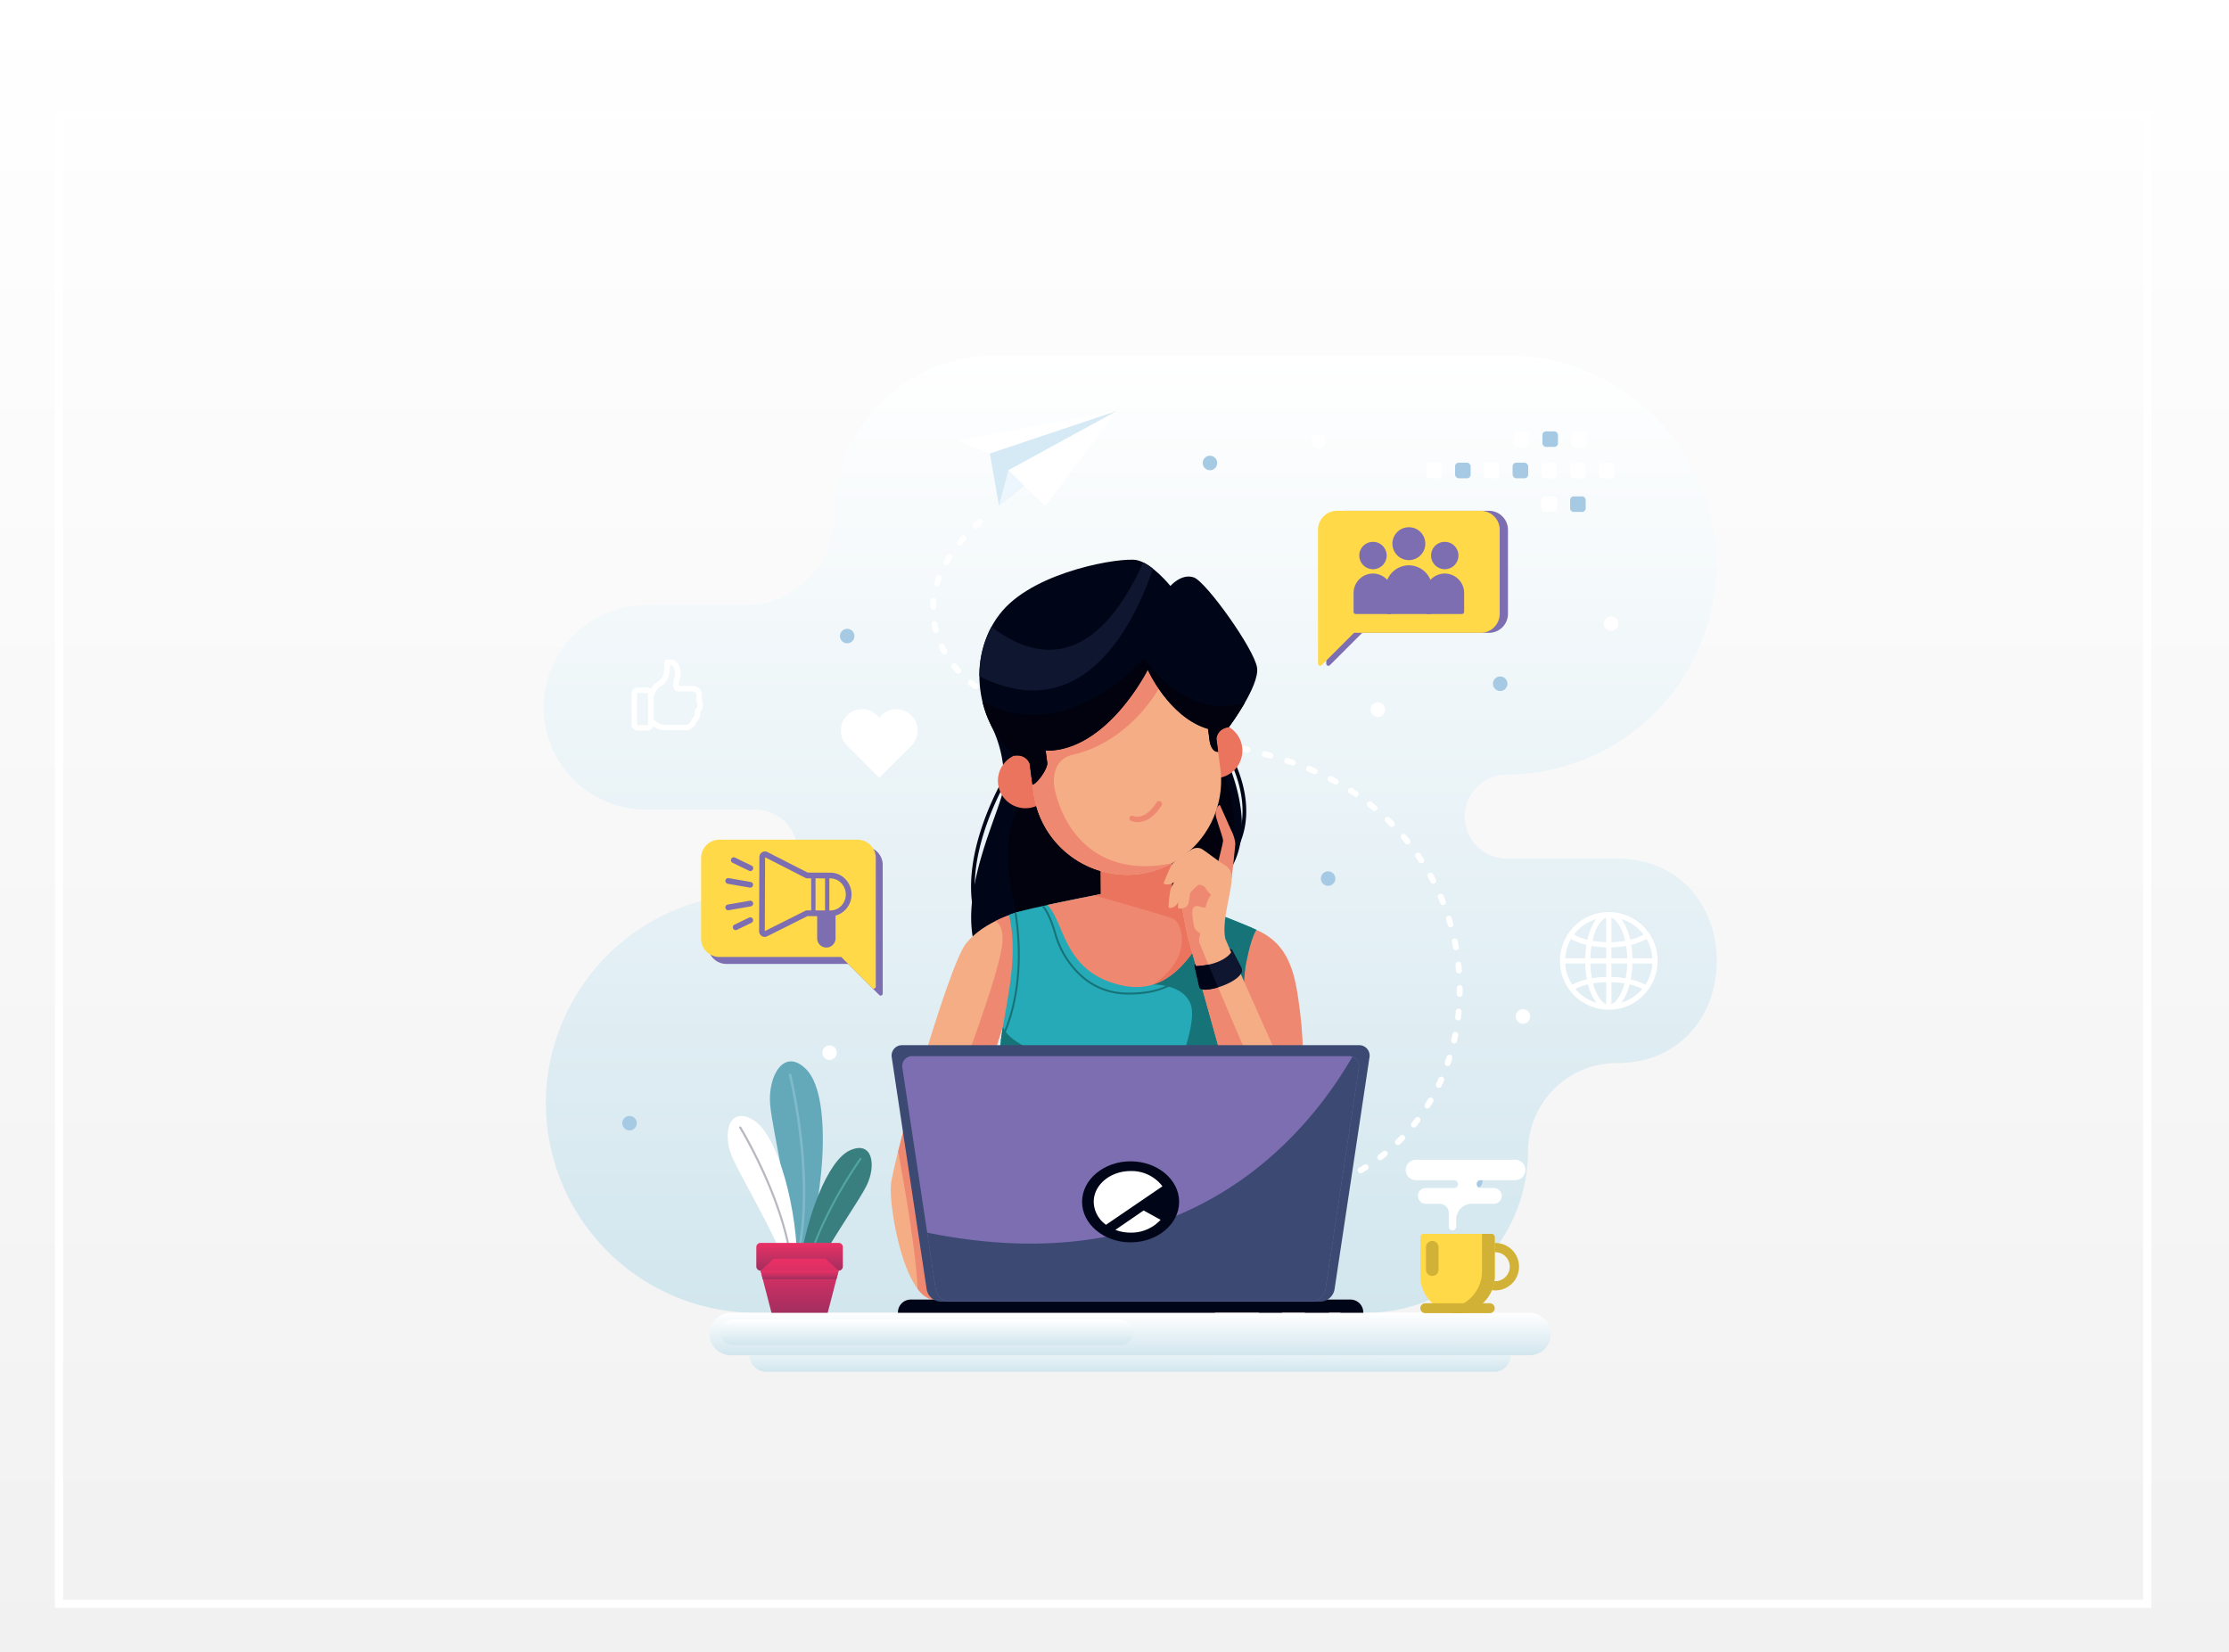 <svg xmlns="http://www.w3.org/2000/svg" xmlns:xlink="http://www.w3.org/1999/xlink" width="812" height="602" viewBox="0 0 812 602">
  <rect x="0" y="0" width="812" height="602" fill="#333333" stroke="none"/>
  <defs>
    <linearGradient id="linear-gradient" x1="0.5" x2="0.5" y2="1" gradientUnits="objectBoundingBox">
      <stop offset="0" stop-color="#fff"/>
      <stop offset="1" stop-color="#f1f1f1"/>
    </linearGradient>
    <linearGradient id="linear-gradient-2" x1="0.5" x2="0.5" y2="1" gradientUnits="objectBoundingBox">
      <stop offset="0" stop-color="#fff"/>
      <stop offset="1" stop-color="#d2e6ee"/>
    </linearGradient>
    <linearGradient id="linear-gradient-11" x1="0.5" x2="0.5" y2="1" gradientUnits="objectBoundingBox">
      <stop offset="0" stop-color="#ea3065"/>
      <stop offset="1" stop-color="#a22f5f"/>
    </linearGradient>
  </defs>
  <g id="Grupo_64232" data-name="Grupo 64232" transform="translate(-602 -4438.365)">
    <rect id="Rectángulo_29536" data-name="Rectángulo 29536" width="812" height="602" transform="translate(602 4438.365)" fill="url(#linear-gradient)"/>
    <g id="Rectángulo_4927" data-name="Rectángulo 4927" transform="translate(622 4478.642)" fill="none" stroke="#fff" stroke-width="3">
      <rect width="763.711" height="545.508" stroke="none"/>
      <rect x="1.5" y="1.5" width="760.711" height="542.508" fill="none"/>
    </g>
    <g id="Grupo_57053" data-name="Grupo 57053" transform="translate(762.548 4504.972)">
      <path id="Trazado_16323" data-name="Trazado 16323" d="M428.3,320.693a32.3,32.3,0,0,0-32.21,32.21h0a58.941,58.941,0,0,1-58.768,58.768H114.643A76.567,76.567,0,0,1,38.3,335.327h0a76.568,76.568,0,0,1,76.343-76.343h0a15.366,15.366,0,0,0,15.322-15.321h0a15.367,15.367,0,0,0-15.322-15.322H74.7A37.353,37.353,0,0,1,37.452,191.1h0a37.354,37.354,0,0,1,37.173-37.244h36.341a32.3,32.3,0,0,0,32.209-32.21h0a58.941,58.941,0,0,1,58.769-58.768H388.354A76.568,76.568,0,0,1,464.7,139.22h0a76.568,76.568,0,0,1-76.343,76.343h0a15.366,15.366,0,0,0-15.321,15.322h0a15.366,15.366,0,0,0,15.321,15.321H428.3C477.035,246.206,477.035,320.693,428.3,320.693Z" transform="translate(0 0)" fill-rule="evenodd" fill="url(#linear-gradient-2)"/>
      <path id="Trazado_16324" data-name="Trazado 16324" d="M196.467,123.917a1.072,1.072,0,0,0-.857-1.859,1.057,1.057,0,0,0-.568.26q-.81.724-1.6,1.469a1.07,1.07,0,1,0,1.469,1.556q.766-.724,1.554-1.427Zm96.862,245a1.071,1.071,0,0,0-.614,1.929,1.058,1.058,0,0,0,.66.21l.889-.014,1.117-.029.158-.006a1.07,1.07,0,1,0-.092-2.139l-1.228.033-.889.015Zm8.454-.464a1.071,1.071,0,0,0,.232,2.128l.974-.1,1.178-.137a1.071,1.071,0,0,0-.282-2.123l-1.129.132-.974.1Zm8.372-1.223a1.071,1.071,0,0,0,.426,2.1l.634-.125.992-.208.494-.11a1.07,1.07,0,1,0-.475-2.087l-.47.1-.968.2-.634.125Zm8.2-2.038a1.07,1.07,0,1,0,.647,2.04l.867-.268.922-.3.275-.094a1.07,1.07,0,0,0-.7-2.024l-.251.085-.9.291-.866.269Zm7.925-2.9a1.07,1.07,0,1,0,.869,1.956l.723-.315.849-.384.406-.189a1.071,1.071,0,1,0-.918-1.934l-.382.178-.824.373-.722.316Zm7.538-3.79a1.071,1.071,0,0,0,.629,1.99,1.055,1.055,0,0,0,.453-.145l.319-.183.776-.461.764-.468a1.071,1.071,0,0,0-.645-1.977,1.059,1.059,0,0,0-.484.159l-.742.453-.752.447-.319.185Zm7.02-4.657a1.07,1.07,0,0,0,1.3,1.7l.466-.353.694-.54.549-.439a1.07,1.07,0,1,0-1.346-1.664l-.528.422-.673.523-.467.354Zm6.4-5.48a1.07,1.07,0,1,0,1.5,1.523l.432-.422.611-.609.489-.5a1.07,1.07,0,1,0-1.539-1.487l-.472.483-.592.592-.432.421Zm5.681-6.228a1.07,1.07,0,1,0,1.676,1.331l.311-.387.528-.672.5-.647a1.07,1.07,0,1,0-1.707-1.291l-.481.626-.512.652-.311.387Zm4.887-6.871a1.071,1.071,0,1,0,1.821,1.127l.173-.274.442-.725.513-.863a1.071,1.071,0,0,0-1.859-1.064l-.487.82-.43.7-.173.274Zm4.051-7.4a1.07,1.07,0,1,0,1.935.915l.414-.888.351-.773.14-.319a1.07,1.07,0,1,0-1.965-.85l-.131.3-.34.752-.405.865Zm3.182-7.806a1.07,1.07,0,1,0,2.031.677l.253-.745.264-.809.159-.5a1.071,1.071,0,0,0-2.046-.632l-.152.48-.257.787-.252.745Zm2.313-8.123a1.07,1.07,0,1,0,2.091.458l.141-.623.18-.836.132-.654a1.07,1.07,0,1,0-2.1-.416l-.129.632-.175.814-.141.624Zm1.445-8.325a1.07,1.07,0,1,0,2.126.242l.063-.538.093-.856.074-.757a1.07,1.07,0,1,0-2.131-.2l-.072.736-.09.833-.063.537Zm.581-8.43a1.072,1.072,0,0,0,2.062.418,1.1,1.1,0,0,0,.078-.392l.009-.5.006-.866,0-.8a1.07,1.07,0,1,0-2.14.017l0,.774-.006.845-.009.5Zm-.268-8.448a1.07,1.07,0,0,0,2.132-.188l-.043-.517-.08-.869-.079-.766a1.07,1.07,0,1,0-2.128.229l.077.745.078.848.043.518Zm-1.1-8.379a1.07,1.07,0,1,0,2.1-.4l-.11-.593-.168-.864-.138-.665a1.07,1.07,0,1,0-2.094.44l.132.644.165.843.111.594Zm-1.927-8.229a1.07,1.07,0,1,0,2.052-.608l-.212-.731-.257-.85-.153-.491a1.071,1.071,0,1,0-2.04.65l.148.47.25.829.212.73Zm-2.735-8.007a1.07,1.07,0,1,0,1.987-.794l-.378-.937-.345-.827-.106-.244a1.07,1.07,0,0,0-1.963.856l.1.224.337.806.371.917Zm-3.512-7.683a1.071,1.071,0,0,0,1.9-1l-.205-.392-.425-.8-.39-.715a1.07,1.07,0,1,0-1.873,1.036l.38.7.414.779.2.393Zm-4.26-7.293a1.071,1.071,0,0,0,1.78-1.19l-.491-.742-.516-.763-.2-.29a1.07,1.07,0,1,0-1.753,1.228l.188.271.5.744.491.742Zm-4.977-6.836a1.071,1.071,0,0,0,1.657-1.357l-.357-.439-.6-.721-.426-.5a1.071,1.071,0,0,0-1.88.606,1.06,1.06,0,0,0,.253.785l.412.487.582.7.356.441Zm-5.634-6.3a1.071,1.071,0,0,0,1.8-1.007,1.059,1.059,0,0,0-.283-.5l-.28-.285-.679-.674-.58-.563a1.072,1.072,0,0,0-1.784,1.017,1.059,1.059,0,0,0,.3.527l.564.548.662.656.28.284Zm-6.232-5.711a1.07,1.07,0,0,0,1.359-1.654l-.328-.272-.76-.618-.594-.472a1.071,1.071,0,1,0-1.322,1.684l.575.456.742.6.328.272Zm-6.756-5.08a1.069,1.069,0,1,0,1.187-1.779l-.574-.389-.843-.557-.387-.249a1.072,1.072,0,0,0-1.54,1.365,1.061,1.061,0,0,0,.391.44l.366.236.824.544.575.388Zm-7.218-4.426a1.07,1.07,0,1,0,1.03-1.876l-.2-.111-.916-.5-.792-.417a1.07,1.07,0,0,0-.988,1.9l.771.407.9.485.2.111Zm-7.589-3.758a1.07,1.07,0,1,0,.865-1.958L317,212.622l-.967-.409a1.071,1.071,0,0,0-1.335,1.528,1.059,1.059,0,0,0,.513.447l.946.4,1,.434Zm-7.885-3.094a1.07,1.07,0,1,0,.7-2.023l-.155-.054q-.944-.321-1.891-.633a1.072,1.072,0,0,0-1.289,1.5,1.058,1.058,0,0,0,.625.538c.622.2,1.24.413,1.859.622l.154.053Zm-8.116-2.54a1.071,1.071,0,0,0,.587-2.059q-1.036-.294-2.074-.579a1.071,1.071,0,0,0-.563,2.066c.685.187,1.366.378,2.05.572Zm-8.238-2.155a1.072,1.072,0,0,0,.963-1.838,1.055,1.055,0,0,0-.467-.244c-.669-.122-1.42-.335-2.1-.489a1.07,1.07,0,1,0-.476,2.086c.667.153,1.413.364,2.074.485Zm-8.324-1.818a1.071,1.071,0,0,0,.416-2.1q-1.056-.21-2.11-.409a1.07,1.07,0,0,0-.4,2.1q1.048.2,2.094.407ZM276.2,203.9a1.072,1.072,0,0,0,.908-1.835,1.059,1.059,0,0,0-.56-.276q-1.062-.176-2.121-.342a1.07,1.07,0,1,0-.332,2.114q1.053.166,2.105.339Zm-8.436-1.264a1.07,1.07,0,0,0,.284-2.121q-1.063-.143-2.128-.28a1.07,1.07,0,0,0-.272,2.123q1.059.137,2.116.279Zm-8.474-1.036a1.07,1.07,0,1,0,.233-2.127c-.712-.077-1.423-.156-2.135-.228a1.071,1.071,0,0,0-.8,1.881,1.046,1.046,0,0,0,.581.247l2.121.227Zm-8.5-.835a1.072,1.072,0,0,0,.772-1.9,1.054,1.054,0,0,0-.585-.237c-.713-.063-1.426-.123-2.139-.182a1.07,1.07,0,0,0-.176,2.133q1.065.087,2.128.181ZM242.244,200a1.07,1.07,0,1,0,.233-2.127q-1.059-.113-2.116-.237a1.07,1.07,0,1,0-.254,2.125c.712.084,1.425.163,2.138.239Zm-8.541-1.116a1.071,1.071,0,0,0,.338-2.114c-.7-.11-1.4-.216-2.1-.343a1.07,1.07,0,1,0-.369,2.108c.7.127,1.42.236,2.128.349Zm-8.478-1.583a1.072,1.072,0,0,0,1.053-1.731,1.057,1.057,0,0,0-.592-.359q-1.038-.228-2.07-.472a1.071,1.071,0,1,0-.495,2.083q1.051.246,2.1.479Zm-8.369-2.143a1.07,1.07,0,1,0,.611-2.051c-.675-.2-1.351-.408-2.022-.623a1.071,1.071,0,1,0-.66,2.037q1.032.332,2.07.637Zm-8.185-2.823a1.07,1.07,0,1,0,.8-1.986q-.982-.392-1.952-.808a1.071,1.071,0,0,0-1.217,1.7,1.1,1.1,0,0,0,.367.261q1,.428,2,.829Zm-7.873-3.657a1.07,1.07,0,1,0,1.02-1.882q-.924-.5-1.833-1.028a1.07,1.07,0,1,0-1.088,1.844c.625.366,1.262.722,1.9,1.066ZM193.441,184a1.072,1.072,0,0,0,1.66-1.2,1.055,1.055,0,0,0-.37-.512c-.56-.42-1.108-.852-1.651-1.293a1.07,1.07,0,0,0-1.358,1.654c.566.46,1.136.909,1.719,1.347Zm-6.5-5.864a1.071,1.071,0,1,0,1.588-1.437c-.47-.516-.921-1.041-1.362-1.579a1.071,1.071,0,1,0-1.66,1.352c.466.566.94,1.12,1.435,1.663Zm-5.15-7.128a1.07,1.07,0,0,0,1.877-1.029c-.335-.607-.651-1.219-.949-1.845a1.07,1.07,0,1,0-1.936.912c.316.665.652,1.316,1.008,1.962Zm-3.25-8.2a1.071,1.071,0,1,0,2.079-.512q-.252-1-.436-2.022a1.071,1.071,0,0,0-2.084-.1,1.052,1.052,0,0,0-.024.475c.131.726.288,1.447.465,2.163Zm-.987-8.766a1.07,1.07,0,1,0,2.14.054c.016-.691.05-1.379.11-2.068a1.07,1.07,0,1,0-2.132-.193c-.066.731-.1,1.473-.118,2.207Zm1.412-8.716a1.071,1.071,0,1,0,2.044.637c.191-.624.421-1.363.674-1.96a1.071,1.071,0,1,0-2-.766c-.263.682-.5,1.391-.718,2.088Zm3.555-8.03a1.07,1.07,0,1,0,1.853,1.072q.522-.908,1.085-1.789a1.071,1.071,0,0,0-1.8-1.155q-.588.924-1.135,1.872Zm4.984-7.163a1.071,1.071,0,0,0,.9,1.745,1.056,1.056,0,0,0,.754-.39c.444-.544.9-1.074,1.359-1.6a1.071,1.071,0,1,0-1.609-1.414C188.437,129.023,187.968,129.581,187.509,130.142Z" transform="translate(0.759 0.321)" fill="#fff" fill-rule="evenodd"/>
      <g id="Grupo_12331" data-name="Grupo 12331" transform="translate(163.934 137.295)">
        <path id="Trazado_16325" data-name="Trazado 16325" d="M206.442,212.174a.679.679,0,0,1,1.146.727c-.076.122-26.963,41.9-5.727,66.252a.677.677,0,0,1-1.02.892C178.93,254.917,206.364,212.3,206.442,212.174Z" transform="translate(-163.095 -136.488)" fill="#000618" fill-rule="evenodd"/>
        <path id="Trazado_16326" data-name="Trazado 16326" d="M284.353,206.39a.677.677,0,1,1,1.145-.722c.044.068,15.4,23.907-.8,42.221a.677.677,0,1,1-1.013-.9C299.2,229.448,284.394,206.456,284.353,206.39Z" transform="translate(-162.601 -136.523)" fill="#000618" fill-rule="evenodd"/>
        <path id="Trazado_16327" data-name="Trazado 16327" d="M210.786,184.116l-11.325,12.451a45.447,45.447,0,0,1,4.883,22.183c-.539,12.585-42.97,82.343,35.418,81.984s34.775-40.8,34.775-40.8,25.857-8.373,12.8-45.813S210.786,184.116,210.786,184.116Z" transform="translate(-163.095 -136.641)" fill="#000618" fill-rule="evenodd"/>
        <path id="Trazado_16328" data-name="Trazado 16328" d="M275.187,260.531c-.456-.456-.722-.7-.722-.7a16.851,16.851,0,0,0,2.347-1.045,70.626,70.626,0,0,0,6.7-8.845c10.691-16.619-.687-39.467-.687-39.467l-6.05-1.807s-12.047-4.314-15.282-5.393-40.632,1.258-51.239,21.214,1.209,48.887,1.209,48.887,44.1-1.424,46.614-1.6C259.947,271.636,267.2,268.812,275.187,260.531Z" transform="translate(-163.022 -136.535)" fill="#01020e" fill-rule="evenodd"/>
        <path id="Trazado_16329" data-name="Trazado 16329" d="M295.972,271.046c12.594,5.5,14.228,17.013,15.865,29.826,1.451,11.363,1.905,28.51-1.087,54.557s-50.6-34.361-50.6-34.361Z" transform="translate(-162.728 -136.167)" fill="#ef8871" fill-rule="evenodd"/>
        <path id="Trazado_16330" data-name="Trazado 16330" d="M222.44,270.741l-12.224-6.254s-12.916,3.214-19.524,11.52-26.619,79.3-27.375,87.979,5.128,41.769,15.89,41.769,16.115-72.333,16.115-72.333l8.789-27.111Z" transform="translate(-163.253 -136.202)" fill="#f4ad85" fill-rule="evenodd"/>
        <path id="Trazado_16331" data-name="Trazado 16331" d="M222.425,270.741,210.2,264.487a48.375,48.375,0,0,0-8.925,3.428c1.584.765,2.821,2.721,2.676,7.055-.377,11.329-17.653,54.562-21.428,66.645s-6.8,19.257-6.8,19.257l-7.868-16.5c-.711,2.666-1.358,5.165-1.931,7.441,2.944,15.861,6.6,37.606,7.1,50.036,1.825,2.421,3.883,3.908,6.162,3.908,10.761,0,16.115-72.333,16.115-72.333l8.789-27.111Z" transform="translate(-163.238 -136.202)" fill="#ef8871" fill-rule="evenodd"/>
        <path id="Trazado_16332" data-name="Trazado 16332" d="M254.652,255.194s32.483,11.577,41.656,15.938c-.016.017-1.753,1.832-3.726,11.79-1.982,10.007,0,24.544-2.075,38.893-1.5,10.368-8.521,62.819-12.3,91.128l-80.074-6.46c-.024-1.262-.075-2.778-.149-4.5,6.576,5.121,12.879,5.349,8.978-9.609-6.8-26.054-5.477-71.366-3.21-84.959s5.64-27.9,2.431-41.682C208.338,263.794,254.652,255.194,254.652,255.194Z" transform="translate(-163.064 -136.253)" fill="#26aab7" fill-rule="evenodd"/>
        <path id="Trazado_16333" data-name="Trazado 16333" d="M275.965,262.958c8.127,3.048,16.379,6.257,20.323,8.132-.016.017-1.753,1.832-3.726,11.79-1.982,10.007,0,24.544-2.075,38.893-.3,2.076-.823,5.842-1.5,10.758-18.091,2.819-71.529,8.94-84.353,7.8a22.841,22.841,0,0,1-2.738-.413c0-14.138.821-26.49,1.831-32.545.057-.348.117-.7.176-1.045,4.526,13.359,61.513,20.826,61.513,20.826s9.45-20.9,6.995-28.641-13.786-7.525-13.786-7.525l.288-6.918s11.33-15.341,14.052-20.009C273.309,263.477,274.368,263.124,275.965,262.958Z" transform="translate(-163.043 -136.211)" fill="#167377" fill-rule="evenodd"/>
        <path id="Trazado_16334" data-name="Trazado 16334" d="M280.563,264.7l.67.254c-1.443,5.821-3.376,12.65-6.076,16.674a28.741,28.741,0,0,1-9.4,9.361c-4.123,2.391-9.517,3.826-17.048,3.635a25.215,25.215,0,0,1-15.92-6.02A33.131,33.131,0,0,1,222.7,272.773c-2.074-7.237-4.028-9.649-4.693-10.3l.792-.175c.927,1.088,2.747,3.863,4.587,10.282a32.4,32.4,0,0,0,9.859,15.486,24.519,24.519,0,0,0,15.479,5.853c7.384.187,12.656-1.21,16.674-3.539a28.085,28.085,0,0,0,9.17-9.141c2.651-3.952,4.568-10.75,6-16.533Zm13.343,5.321.593.258c-1.562,2.768-3.763,8.581-5.788,20.745-2.425,14.579.354,21.153,2.481,23.92-.023.333-.047.666-.074,1-2.281-2.589-5.731-9.283-3.109-25.036,1.988-11.949,4.236-17.917,5.9-20.886Zm-90.725,41.394q.075-.686.154-1.32c1.826-3.592,8.773-19.4,4.813-45.2.216-.067.442-.134.69-.2,4.553,29.51-5.079,46.155-5.3,46.539a.354.354,0,0,1-.352.186Z" transform="translate(-163.036 -136.214)" fill="#167377" fill-rule="evenodd"/>
        <path id="Trazado_16335" data-name="Trazado 16335" d="M252.015,220.632l.244,0A12.84,12.84,0,0,1,265.231,233.3l.163,26.007c4.715,1.723,10.357,3.813,15.64,5.831-8.314,17.952-18.118,29.815-33.787,26.416-21.464-4.655-20.7-22.677-27.237-29.322,6.106-1.323,13.27-2.762,19.486-3.977l-.155-24.656A12.884,12.884,0,0,1,252.015,220.632Z" transform="translate(-162.945 -136.44)" fill="#ef8871" fill-rule="evenodd"/>
        <path id="Trazado_16336" data-name="Trazado 16336" d="M264.343,228.958a12.567,12.567,0,0,1,.8,4.33L265.3,259.3c4.715,1.723,10.357,3.813,15.64,5.83-6.114,13.2-13.036,23.113-22.5,26.078,15.056-10.154,10.428-22.7,7.219-24.017s-28.69-8.467-28.69-8.467l2.437-.478-.155-24.656a12.913,12.913,0,0,1,4.606-9.965C250.645,223.559,257.407,225.664,264.343,228.958Z" transform="translate(-162.853 -136.424)" fill="#ea745d" fill-rule="evenodd"/>
        <path id="Trazado_16337" data-name="Trazado 16337" d="M280.742,196.13c.25,0,.5.009.745.026l.007,0h0a10.026,10.026,0,1,1-8.025,3.1c.138,2.966,1.087,6.534,4.878,6.4l-.871-5.713A3.446,3.446,0,0,1,280.742,196.13Z" transform="translate(-162.67 -136.573)" fill="#ea745d" fill-rule="evenodd"/>
        <path id="Trazado_16338" data-name="Trazado 16338" d="M209.5,207.366c-.241.066-.479.139-.712.221l-.007,0h0a10.025,10.025,0,1,0,8.558.894c.642,2.9.66,6.592-3.035,7.454l-.655-5.743A3.443,3.443,0,0,0,209.5,207.366Z" transform="translate(-163.042 -136.512)" fill="#ea745d" fill-rule="evenodd"/>
        <path id="Trazado_16339" data-name="Trazado 16339" d="M240.408,152.369h0a34.417,34.417,0,0,1,38.543,29.486l4.117,30.938a34.416,34.416,0,0,1-29.488,38.542h0a34.415,34.415,0,0,1-38.539-29.487l-4.118-30.938A34.414,34.414,0,0,1,240.408,152.369Z" transform="translate(-162.996 -136.812)" fill="#f4ad85" fill-rule="evenodd"/>
        <path id="Trazado_16340" data-name="Trazado 16340" d="M240.408,152.369h0a34.43,34.43,0,0,1,38.038,26.637,14.294,14.294,0,0,1-1.566,5.036l-15.854-.926s-10.435,19.95-31.869,24.8c-5.762,1.3-7.57,7.11-6.392,12.627,2.866,13.436,14.4,32.691,42.807,26.843a34.017,34.017,0,0,1-11.991,3.952h0a34.415,34.415,0,0,1-38.539-29.487l-4.118-30.938A34.414,34.414,0,0,1,240.408,152.369Z" transform="translate(-162.996 -136.812)" fill="#ef8871" fill-rule="evenodd"/>
        <path id="Trazado_16344" data-name="Trazado 16344" d="M285.461,278.024s1.31-.189,1.606.838-4.048,6.549-4.331,6.738-8.9-.9-8.9-.9-.454-.425-.358-.752a1.6,1.6,0,0,1,.416-.613Z" transform="translate(-162.655 -136.129)" fill="#000618" fill-rule="evenodd"/>
        <path id="Trazado_16346" data-name="Trazado 16346" d="M219.518,206.484s.3,2.274.583,4.386-3.77,7.761-5.389,7.975l-1.026-7.706s-1.157-3.443-5.52-2.86C192.73,194.667,191.244,170,203.849,155.43s43.193-19.467,48.789-18.394,12.328,9.431,12.328,9.431,4.008-4.665,8.511-3.117,22.178,26.3,23.064,32.961-10.247,21.569-10.247,21.569c-4.364.58-4.58,4.2-4.58,4.2l.637,4.791c-1.619.216-2.813-1.833-3.094-3.944s-.584-4.385-.584-4.385c-14.238-4.181-21.959-21.562-21.959-21.562S241.879,206.779,219.518,206.484Z" transform="translate(-163.079 -136.894)" fill="#000618" fill-rule="evenodd"/>
        <path id="Trazado_16347" data-name="Trazado 16347" d="M195.381,179.34a37.611,37.611,0,0,1,4.4-18.024c13.959,10.814,36.508,18.055,55.289-23.429a20.44,20.44,0,0,1,3.559,2.308C251.358,161.292,232.775,198.134,195.381,179.34Z" transform="translate(-163.079 -136.888)" fill="#0f1630" fill-rule="evenodd"/>
        <path id="Trazado_16348" data-name="Trazado 16348" d="M219.512,206.291s.3,2.274.583,4.386-3.77,7.761-5.389,7.975l-1.026-7.706s-1.157-3.443-5.52-2.86a37.886,37.886,0,0,1-11.706-19.793c.02.014,26.443,18.367,58.973-15.78,0,0,14.883,23.211,36.658,16.3a100.054,100.054,0,0,1-5.8,8.877c-4.364.58-4.58,4.2-4.58,4.2l.638,4.791c-1.62.216-2.814-1.833-3.095-3.944s-.584-4.385-.584-4.385c-14.238-4.181-21.959-21.562-21.959-21.562S241.873,206.586,219.512,206.291Z" transform="translate(-163.073 -136.701)" fill="#01020e" fill-rule="evenodd"/>
        <path id="Trazado_16349" data-name="Trazado 16349" d="M284.615,251.883l2.227.607s1.3-11.622,1.293-12.748a13.47,13.47,0,0,0-1.447-4.643c-.859-1.9-4.009-9.073-4.178-9.3s-2.206,1.538-1.288,4.681,2.473,7.4,2.459,8.308-2.094,8.96-2.094,8.96Z" transform="translate(-162.615 -136.412)" fill="#ef8871" fill-rule="evenodd"/>
        <path id="Trazado_16350" data-name="Trazado 16350" d="M286.95,251.9a4.95,4.95,0,0,0-2.6-4.314c-2.232-1.354-7.5-5.529-8.627-6.017a3.93,3.93,0,0,0-3.746.584,66.139,66.139,0,0,0-6.441,4.673c-.888.923-3.1,6.61-3.373,7.207s1.956,1.138,3.732-.207c0,0-.93,1.866-1.229,2.5a46.274,46.274,0,0,0-.746,6.416c-.037.975,2.658.488,3.572-1.753,0,0-.147,1.614-.148,2.115s1.541.313,1.541.313,1.778,9.643,2.177,10.846,15.708,56.252,15.708,56.252l22.145-1.337s-24.158-54.028-24.318-54.822C283.233,267.554,286.979,257.614,286.95,251.9Z" transform="translate(-162.717 -136.328)" fill="#f4ad85" fill-rule="evenodd"/>
        <path id="Trazado_16351" data-name="Trazado 16351" d="M268.854,263.341l.095.51h0l.034.185,0,.018,0,.008.005.026.005.027.005.027.005.023v0l.006.028.009.056.006.029v0l.017.087.006.031c.474,2.54,1.662,8.828,1.979,9.785.295.893,8.789,31.393,13.16,47.1a63.5,63.5,0,0,0,8.457-4.163s-17.133-39.882-17.534-41.453.542-2.818.211-3.242-1.653-1.039-1.983-2.172-1.133-5.145-.613-6.749c.4-1.239,1.7-1.087,2.275-.953a15.082,15.082,0,0,0,1.68.421c.859.114.794-.411.794-.411a12.616,12.616,0,0,1,1.913-4.3c-.939-.511-2.394-2.931-2.394-2.931-.959-.414-1.712-.947-2.461-.418a18.54,18.54,0,0,0-2.84,2.885,28.081,28.081,0,0,1-.576,3.733C270.763,262.951,268.854,263.341,268.854,263.341Z" transform="translate(-162.68 -136.256)" fill="#ef8871" fill-rule="evenodd"/>
        <g id="Grupo_12330" data-name="Grupo 12330" transform="translate(0.329 176.878)">
          <path id="Trazado_16352" data-name="Trazado 16352" d="M170.352,414.642H330.9a4.676,4.676,0,0,0,4.484-4.824h0a4.676,4.676,0,0,0-4.484-4.823H170.352a4.677,4.677,0,0,0-4.484,4.823h0A4.677,4.677,0,0,0,170.352,414.642Z" transform="translate(-163.567 -312.32)" fill="#000618" fill-rule="evenodd"/>
          <path id="Trazado_16353" data-name="Trazado 16353" d="M333.822,312.819H167.452a3.786,3.786,0,0,0-3.822,4.5l12.716,84.453a5.438,5.438,0,0,0,5.176,4.5h138.23a5.439,5.439,0,0,0,5.177-4.5l12.716-84.453A3.786,3.786,0,0,0,333.822,312.819Z" transform="translate(-163.58 -312.819)" fill="#3c4973" fill-rule="evenodd"/>
          <path id="Trazado_16354" data-name="Trazado 16354" d="M330.1,316.789H171.131a3.618,3.618,0,0,0-3.652,4.3l12.15,80.7a5.2,5.2,0,0,0,4.946,4.3H316.656a5.2,5.2,0,0,0,4.947-4.3l12.15-80.7A3.618,3.618,0,0,0,330.1,316.789Z" transform="translate(-163.559 -312.798)" fill="#7d6eb2" fill-rule="evenodd"/>
          <path id="Trazado_16355" data-name="Trazado 16355" d="M176.465,381.085l3.116,20.7a5.2,5.2,0,0,0,4.946,4.3H316.607a5.2,5.2,0,0,0,4.947-4.3l12.15-80.7A3.612,3.612,0,0,0,331.354,317C313.158,348.391,268.442,399.806,176.465,381.085Z" transform="translate(-163.51 -312.796)" fill="#3c4973" fill-rule="evenodd"/>
          <path id="Trazado_16356" data-name="Trazado 16356" d="M250.263,384.424c9.739,0,17.682-6.631,17.682-14.761S260,354.9,250.263,354.9s-17.681,6.631-17.681,14.76S240.525,384.424,250.263,384.424Z" transform="translate(-163.206 -312.591)" fill="#000618" fill-rule="evenodd"/>
          <path id="Trazado_16357" data-name="Trazado 16357" d="M250.24,358.429a14.1,14.1,0,0,1,11.6,5.554L241.283,378a10.484,10.484,0,0,1-4.478-8.358c0-6.193,6.015-11.215,13.435-11.215Zm10.915,17.756-6.173-3.4-10.3,7.073a15.635,15.635,0,0,0,5.554,1A14.377,14.377,0,0,0,261.155,376.185Z" transform="translate(-163.183 -312.572)" fill="#fff" fill-rule="evenodd"/>
        </g>
        <path id="Trazado_16360" data-name="Trazado 16360" d="M12.5,1.282a1.043,1.043,0,0,1,.2,1.438,1,1,0,0,1-1.422.087c-.01-.009-3.438-3-9.546,2.626A1.023,1.023,0,0,1,.3,5.32,1.016,1.016,0,0,1,.295,3.883C7.67-2.908,12.489,1.271,12.5,1.282Z" transform="matrix(-0.966, 0.259, -0.259, -0.966, 99.989, 93.165)" fill="#ef8871" fill-rule="evenodd"/>
        <path id="Trazado_16361" data-name="Trazado 16361" d="M286.279,278.219a.647.647,0,0,1,.516.619c.07.566-3.353,5.015-12.934,5.352,0,0-.229-.071-.264-.218s.116-.312.116-.312l-.049-.179s-.345.247-.345.543,1.417,6.212,1.7,7.7,3.194,1.143,5.656.547,8.331-2.65,9.872-5.832a3.078,3.078,0,0,0-.047-1.488c-.236-.685-3.209-6.194-3.363-6.525a.919.919,0,0,0-.955-.429Z" transform="translate(-162.656 -136.129)" fill="#0f1630" fill-rule="evenodd"/>
        <path id="Trazado_16362" data-name="Trazado 16362" d="M278.409,283.634a27.053,27.053,0,0,1-4.548.527s-.229-.071-.264-.218.116-.312.116-.312l-.049-.179s-.345.247-.345.543,1.417,6.213,1.7,7.7,3.194,1.143,5.656.547c.349-.084.769-.2,1.236-.342l-3.5-8.265Z" transform="translate(-162.656 -136.1)" fill="#000618" fill-rule="evenodd"/>
      </g>
      <g id="Grupo_12332" data-name="Grupo 12332" transform="translate(97.94 411.671)">
        <path id="Trazado_16363" data-name="Trazado 16363" d="M118.154,419.136h265.2a6.074,6.074,0,0,1,6.056,6.057h0a6.074,6.074,0,0,1-6.056,6.057h-265.2a6.074,6.074,0,0,1-6.057-6.057h0A6.075,6.075,0,0,1,118.154,419.136Z" transform="translate(-97.535 -409.74)" fill-rule="evenodd" fill="url(#linear-gradient-2)"/>
        <path id="Rectángulo_2800" data-name="Rectángulo 2800" d="M7.684,0H298.75a7.684,7.684,0,0,1,7.684,7.684v.085a7.684,7.684,0,0,1-7.684,7.684H7.685A7.685,7.685,0,0,1,0,7.768V7.684A7.684,7.684,0,0,1,7.684,0Z" fill="url(#linear-gradient-2)"/>
        <rect id="Rectángulo_2801" data-name="Rectángulo 2801" width="16.075" height="15.452" transform="translate(184.096)" fill="url(#linear-gradient-2)"/>
        <rect id="Rectángulo_2802" data-name="Rectángulo 2802" width="8.351" height="15.452" transform="translate(208.522)" fill="url(#linear-gradient-2)"/>
        <rect id="Rectángulo_2803" data-name="Rectángulo 2803" width="4.176" height="15.452" transform="translate(225.641)" fill="url(#linear-gradient-2)"/>
        <rect id="Rectángulo_2804" data-name="Rectángulo 2804" width="17.982" height="15.452" transform="translate(244.117)" fill="url(#linear-gradient-2)"/>
        <rect id="Rectángulo_2805" data-name="Rectángulo 2805" width="8.991" height="15.452" transform="translate(275.655)" fill="url(#linear-gradient-2)"/>
        <rect id="Rectángulo_2806" data-name="Rectángulo 2806" width="150.607" height="9.185" rx="4.567" transform="translate(3.758 2.509)" fill="url(#linear-gradient-2)"/>
      </g>
      <g id="Grupo_12333" data-name="Grupo 12333" transform="translate(188.249 83.125)">
        <path id="Trazado_16364" data-name="Trazado 16364" d="M199.184,98.493l3.306,19.029,42.9-34.506-44.8,11.015Z" transform="translate(-187.372 -83.016)" fill="#d5eaf5" fill-rule="evenodd"/>
        <path id="Trazado_16365" data-name="Trazado 16365" d="M202.472,117.426l16.544-13.307a26.607,26.607,0,0,1,.773-3.374l-13.9,3.735Z" transform="translate(-187.355 -82.92)" fill="#ecf6fc" fill-rule="evenodd"/>
        <path id="Trazado_16366" data-name="Trazado 16366" d="M245.454,83.016,187.436,93.747l11.811,4.745Z" transform="translate(-187.436 -83.016)" fill="#fff" fill-rule="evenodd"/>
        <path id="Trazado_16367" data-name="Trazado 16367" d="M245.354,83.016l-26.073,34.64-13.411-13.079Z" transform="translate(-187.336 -83.016)" fill="#fff" fill-rule="evenodd"/>
      </g>
      <g id="Grupo_12335" data-name="Grupo 12335" transform="translate(94.865 239.305)">
        <path id="Trazado_16368" data-name="Trazado 16368" d="M97.07,260.411a75.815,75.815,0,0,1,17.581-2.061h0a15.366,15.366,0,0,0,15.321-15.321h0a15.175,15.175,0,0,0-.154-2.162h24.229a6.666,6.666,0,0,1,6.647,6.647V294.4a.743.743,0,0,1-1.267.526L148.1,283.6H103.717a6.666,6.666,0,0,1-6.647-6.647Z" transform="translate(-94.542 -238.34)" fill="#7d6eb2" fill-rule="evenodd"/>
        <path id="Trazado_16369" data-name="Trazado 16369" d="M101.2,238.354h50.329A6.666,6.666,0,0,1,158.179,245v46.887a.742.742,0,0,1-1.267.525l-11.326-11.327H101.2a6.666,6.666,0,0,1-6.647-6.646V245A6.666,6.666,0,0,1,101.2,238.354Z" transform="translate(-94.556 -238.354)" fill="#ffd947" fill-rule="evenodd"/>
        <g id="Grupo_12334" data-name="Grupo 12334" transform="translate(8.826 4.29)">
          <path id="Trazado_16370" data-name="Trazado 16370" d="M133.241,250.318l8.327.033A7.545,7.545,0,0,1,147,252.705a8.086,8.086,0,0,1,2.238,5.6v.028c0,.034,0,.068-.005.1a7.981,7.981,0,0,1-2.26,5.451,7.572,7.572,0,0,1-5.43,2.323h-.025c-.032,0-.064,0-.1-.005l-8.238-.032L118.5,273.529a1.972,1.972,0,0,1-2-.112,2.048,2.048,0,0,1-.7-.762,2.086,2.086,0,0,1-.239-.987l.1-26.972a2.092,2.092,0,0,1,.246-1,2.054,2.054,0,0,1,.7-.755,2.014,2.014,0,0,1,.99-.32,1.98,1.98,0,0,1,1.01.219l.078.044,14.552,7.43Zm8.327,2.121-8.579-.033a1.048,1.048,0,0,1-.475-.116l-14.767-7.54-.1,26.869,14.792-7.41a1.036,1.036,0,0,1,.5-.126l8.487.033.113,0a5.49,5.49,0,0,0,3.932-1.684,5.9,5.9,0,0,0,1.67-4.017l0-.109a5.976,5.976,0,0,0-1.65-4.147A5.456,5.456,0,0,0,141.568,252.439Z" transform="translate(-103.269 -242.621)" fill="#7d6eb2" fill-rule="evenodd"/>
          <path id="Trazado_16371" data-name="Trazado 16371" d="M143.3,264.761v9.4a3.361,3.361,0,0,1-3.351,3.351h0a3.361,3.361,0,0,1-3.351-3.351v-9.139l4.8.018A6.4,6.4,0,0,0,143.3,264.761Z" transform="translate(-103.155 -242.501)" fill="#7d6eb2" fill-rule="evenodd"/>
          <rect id="Rectángulo_2807" data-name="Rectángulo 2807" width="1.572" height="13.771" transform="translate(31.275 8.748)" fill="#7d6eb2"/>
          <rect id="Rectángulo_2808" data-name="Rectángulo 2808" width="1.572" height="13.771" transform="translate(36.313 8.748)" fill="#7d6eb2"/>
          <path id="Trazado_16372" data-name="Trazado 16372" d="M112.6,253.724a1.047,1.047,0,0,1-.353,2.063l-8.041-1.4a1.046,1.046,0,1,1,.352-2.063l8.042,1.4Zm-.631,12.982a1.046,1.046,0,0,1,.91,1.883l-5.3,2.558a1.046,1.046,0,1,1-.909-1.883l5.3-2.558Zm.91-18.95a1.046,1.046,0,1,1-.91,1.883l-6.056-2.924a1.046,1.046,0,0,1,.909-1.883l6.057,2.924Zm-.631,12.8a1.046,1.046,0,0,1,.353,2.062l-8.042,1.4a1.046,1.046,0,1,1-.352-2.063Z" transform="translate(-103.335 -242.61)" fill="#7d6eb2" fill-rule="evenodd"/>
        </g>
      </g>
      <g id="Grupo_12340" data-name="Grupo 12340" transform="translate(319.589 119.489)">
        <path id="Trazado_16373" data-name="Trazado 16373" d="M380.337,119.184H327.973a6.934,6.934,0,0,0-6.914,6.914v48.78a.771.771,0,0,0,1.317.546l11.785-11.783h46.176a6.935,6.935,0,0,0,6.914-6.915V126.1A6.934,6.934,0,0,0,380.337,119.184Z" transform="translate(-318.053 -119.184)" fill="#7d6eb2" fill-rule="evenodd"/>
        <path id="Trazado_16374" data-name="Trazado 16374" d="M377.345,119.184H324.984a6.935,6.935,0,0,0-6.915,6.914v48.78a.772.772,0,0,0,1.318.546l11.784-11.783h46.175a6.934,6.934,0,0,0,6.915-6.915V126.1A6.934,6.934,0,0,0,377.345,119.184Z" transform="translate(-318.069 -119.184)" fill="#ffd947" fill-rule="evenodd"/>
        <g id="Grupo_12338" data-name="Grupo 12338" transform="translate(12.958 11.313)">
          <g id="Grupo_12336" data-name="Grupo 12336">
            <path id="Trazado_16375" data-name="Trazado 16375" d="M338.01,140.4a4.983,4.983,0,1,0-4.983-4.982A4.991,4.991,0,0,0,338.01,140.4Z" transform="translate(-330.946 -130.436)" fill="#7d6eb2" fill-rule="evenodd"/>
            <path id="Trazado_16376" data-name="Trazado 16376" d="M338.021,141.917h0a7.085,7.085,0,0,1,7.065,7.064v6.892a.793.793,0,0,1-.791.79H331.746a.792.792,0,0,1-.789-.79v-6.892A7.085,7.085,0,0,1,338.021,141.917Z" transform="translate(-330.957 -130.374)" fill="#7d6eb2" fill-rule="evenodd"/>
          </g>
          <g id="Grupo_12337" data-name="Grupo 12337" transform="translate(26.149)">
            <path id="Trazado_16377" data-name="Trazado 16377" d="M364.017,140.4a4.983,4.983,0,1,0-4.982-4.982A4.992,4.992,0,0,0,364.017,140.4Z" transform="translate(-356.954 -130.436)" fill="#7d6eb2" fill-rule="evenodd"/>
            <path id="Trazado_16378" data-name="Trazado 16378" d="M364.028,141.917h0a7.086,7.086,0,0,1,7.065,7.064v6.892a.793.793,0,0,1-.791.79H357.754a.791.791,0,0,1-.789-.79v-6.892A7.084,7.084,0,0,1,364.028,141.917Z" transform="translate(-356.965 -130.374)" fill="#7d6eb2" fill-rule="evenodd"/>
          </g>
        </g>
        <g id="Grupo_12339" data-name="Grupo 12339" transform="translate(24.599 5.981)">
          <path id="Trazado_16379" data-name="Trazado 16379" d="M351.019,137.119a5.993,5.993,0,1,0-5.993-5.993A6,6,0,0,0,351.019,137.119Z" transform="translate(-342.522 -125.133)" fill="#7d6eb2" fill-rule="evenodd"/>
          <path id="Trazado_16380" data-name="Trazado 16380" d="M351.033,138.942h0a8.521,8.521,0,0,1,8.5,8.5v8.29a.952.952,0,0,1-.95.95H343.485a.953.953,0,0,1-.95-.95v-8.29A8.523,8.523,0,0,1,351.033,138.942Z" transform="translate(-342.535 -125.058)" fill="#7d6eb2" fill-rule="evenodd"/>
        </g>
      </g>
      <path id="Trazado_16381" data-name="Trazado 16381" d="M423.521,264.583a17.792,17.792,0,1,1-12.58,5.211,17.739,17.739,0,0,1,12.58-5.211Zm15.864,18.74h-7.26a35.227,35.227,0,0,1-.605,5.766,21.664,21.664,0,0,1,5.328,1.948,15.8,15.8,0,0,0,2.538-7.715Zm-9.158,0H424.47v4.887a35.5,35.5,0,0,1,5.191.5,33.3,33.3,0,0,0,.565-5.387Zm-7.654,0h-5.755a33.083,33.083,0,0,0,.564,5.387,35.514,35.514,0,0,1,5.191-.5v-4.887Zm-7.654,0h-7.261a15.815,15.815,0,0,0,2.539,7.715,21.635,21.635,0,0,1,5.328-1.948,35.227,35.227,0,0,1-.605-5.766Zm-7.261-1.9h7.261a35.823,35.823,0,0,1,.45-4.9,21.038,21.038,0,0,1-5.587-2.143,15.807,15.807,0,0,0-2.124,7.04Zm9.571-4.508a33.879,33.879,0,0,0-.41,4.508h5.755v-3.981a35.538,35.538,0,0,1-5.345-.527Zm12.588,0a35.539,35.539,0,0,1-5.345.527v3.981h5.756a33.688,33.688,0,0,0-.411-4.508Zm2.308,4.508h7.261a15.8,15.8,0,0,0-2.122-7.04,21.079,21.079,0,0,1-5.589,2.143,35.669,35.669,0,0,1,.45,4.9Zm-7.653-14.77v8.89a33.968,33.968,0,0,0,4.985-.491,21.8,21.8,0,0,0-1.375-4.2c-.676-1.482-1.92-3.591-3.609-4.2Zm0,23.455v7.983c1.689-.613,2.934-2.722,3.609-4.2a20.818,20.818,0,0,0,1.162-3.326,33.878,33.878,0,0,0-4.772-.452Zm-1.9,7.983V290.11a33.907,33.907,0,0,0-4.773.452,20.634,20.634,0,0,0,1.164,3.326c.674,1.484,1.92,3.592,3.608,4.2Zm0-22.549v-8.89c-1.688.612-2.935,2.722-3.609,4.2a21.8,21.8,0,0,0-1.376,4.2,33.967,33.967,0,0,0,4.986.491ZM410.835,272.8a19.338,19.338,0,0,0,4.9,1.861,23.738,23.738,0,0,1,1.508-4.591A14.025,14.025,0,0,1,419,267.135a15.953,15.953,0,0,0-8.161,5.667Zm20.476,1.861a19.338,19.338,0,0,0,4.9-1.861,16.069,16.069,0,0,0-1.449-1.665,15.894,15.894,0,0,0-6.711-4,14.114,14.114,0,0,1,1.758,2.937,23.942,23.942,0,0,1,1.506,4.591Zm4.393,17.917a19.975,19.975,0,0,0-4.6-1.64,23.029,23.029,0,0,1-1.3,3.735,14.028,14.028,0,0,1-1.759,2.938,15.9,15.9,0,0,0,6.712-4q.495-.5.945-1.033Zm-19.765-1.64a19.834,19.834,0,0,0-4.6,1.64q.449.535.946,1.033a15.873,15.873,0,0,0,6.711,4,14.073,14.073,0,0,1-1.757-2.937A22.985,22.985,0,0,1,415.939,290.939Z" transform="translate(1.995 1.093)" fill="#fff" fill-rule="evenodd"/>
      <path id="Trazado_16382" data-name="Trazado 16382" d="M76.457,183.71a6.471,6.471,0,0,1,2.556-2.663,3.952,3.952,0,0,0,1.933-2.594,16.75,16.75,0,0,0,.394-4.346,1,1,0,0,1,1-1h1.705a1.769,1.769,0,0,1,.513.081,3.685,3.685,0,0,1,1.85,1.724,6.467,6.467,0,0,1,.806,3.16,7.229,7.229,0,0,1-.334,2.157,5.731,5.731,0,0,0-.376,2.384.781.781,0,0,0,.291.04H91.07a5.609,5.609,0,0,1,1.452.18,3.424,3.424,0,0,1,1.719,1.022,3.309,3.309,0,0,1,.778,2.248,5.832,5.832,0,0,1-.155,1.285c.617,1.589.741,3.563-.512,4.864a3.954,3.954,0,0,1-1.36,3.547,4.2,4.2,0,0,1-4.112,3.053H81.039a6.6,6.6,0,0,1-3.766-1.532,2.26,2.26,0,0,1-.586,1l-.035.032a2.206,2.206,0,0,1-1.519.606H71.568a2.221,2.221,0,0,1-2.219-2.219V185.486a2.219,2.219,0,0,1,.666-1.581l.032-.03a2.213,2.213,0,0,1,1.521-.606h3.564a2.212,2.212,0,0,1,1.325.441Zm.893,11.058c.9.907,2.406,2.1,3.689,2.1H88.88a2.3,2.3,0,0,0,2.285-1.9,1,1,0,0,1,.53-.689c.723-.362.745-1.552.641-2.217a.987.987,0,0,1,.384-1.006c.946-.7.625-2.209.221-3.108a.978.978,0,0,1-.084-.727,4.355,4.355,0,0,0,.169-1.107,1.414,1.414,0,0,0-.281-.937,1.506,1.506,0,0,0-.74-.41,3.628,3.628,0,0,0-.936-.11H86.792a2.048,2.048,0,0,1-2.116-1.252c-.446-1.079-.029-2.7.3-3.758a5.257,5.257,0,0,0,.244-1.564,4.442,4.442,0,0,0-.546-2.179,2.257,2.257,0,0,0-.685-.794h-.665a15.585,15.585,0,0,1-.462,3.887,5.866,5.866,0,0,1-2.906,3.81,6.082,6.082,0,0,0-2.607,4.327v7.641Zm-2.218-9.507H71.568a.208.208,0,0,0-.137.043l-.022.025a.22.22,0,0,0-.067.157v11.256a.227.227,0,0,0,.067.16.224.224,0,0,0,.159.066h3.564a.2.2,0,0,0,.134-.041l.024-.025a.229.229,0,0,0,.067-.16V185.486a.226.226,0,0,0-.068-.159A.223.223,0,0,0,75.132,185.261Z" transform="translate(0.173 0.597)" fill="#fff" fill-rule="evenodd"/>
      <g id="Grupo_12341" data-name="Grupo 12341" transform="translate(359.049 90.546)">
        <rect id="Rectángulo_2809" data-name="Rectángulo 2809" width="5.664" height="5.664" rx="1.314" transform="translate(0 11.422)" fill="#fff"/>
        <rect id="Rectángulo_2810" data-name="Rectángulo 2810" width="5.664" height="5.664" rx="1.314" transform="translate(10.477 11.422)" fill="#a6cae4"/>
        <path id="Rectángulo_2811" data-name="Rectángulo 2811" d="M1.314,0H4.349A1.314,1.314,0,0,1,5.663,1.314V4.35A1.314,1.314,0,0,1,4.349,5.664H1.313A1.313,1.313,0,0,1,0,4.351V1.314A1.314,1.314,0,0,1,1.314,0Z" transform="translate(20.956 11.422)" fill="#fff"/>
        <rect id="Rectángulo_2812" data-name="Rectángulo 2812" width="5.664" height="5.664" rx="1.314" transform="translate(31.433 11.422)" fill="#a6cae4"/>
        <rect id="Rectángulo_2813" data-name="Rectángulo 2813" width="5.663" height="5.664" rx="1.314" transform="translate(41.911 11.422)" fill="#fff"/>
        <rect id="Rectángulo_2814" data-name="Rectángulo 2814" width="5.664" height="5.664" rx="1.314" transform="translate(52.389 11.422)" fill="#fff"/>
        <rect id="Rectángulo_2815" data-name="Rectángulo 2815" width="5.664" height="5.664" rx="1.314" transform="translate(62.866 11.422)" fill="#fff"/>
        <rect id="Rectángulo_2816" data-name="Rectángulo 2816" width="5.664" height="5.663" rx="1.314" transform="translate(31.812)" fill="#fff"/>
        <rect id="Rectángulo_2817" data-name="Rectángulo 2817" width="5.664" height="5.663" rx="1.314" transform="translate(42.29)" fill="#a6cae4"/>
        <rect id="Rectángulo_2818" data-name="Rectángulo 2818" width="5.664" height="5.663" rx="1.314" transform="translate(52.768)" fill="#fff"/>
        <path id="Rectángulo_2819" data-name="Rectángulo 2819" d="M1.314,0H4.349A1.314,1.314,0,0,1,5.663,1.314V4.35A1.314,1.314,0,0,1,4.35,5.663H1.313A1.313,1.313,0,0,1,0,4.35V1.314A1.314,1.314,0,0,1,1.314,0Z" transform="translate(41.911 23.694)" fill="#fff"/>
        <path id="Rectángulo_2820" data-name="Rectángulo 2820" d="M1.313,0H4.35A1.314,1.314,0,0,1,5.663,1.314V4.35A1.313,1.313,0,0,1,4.35,5.663H1.314A1.314,1.314,0,0,1,0,4.35V1.313A1.313,1.313,0,0,1,1.313,0Z" transform="translate(52.389 23.694)" fill="#a6cae4"/>
      </g>
      <path id="Trazado_16383" data-name="Trazado 16383" d="M147.444,193.346h0a7.784,7.784,0,0,1,10.979,0l.746.745.745-.745a7.786,7.786,0,0,1,10.98,0h0a7.786,7.786,0,0,1,0,10.98l-.745.745-10.98,10.98-10.98-10.98-.745-.745A7.786,7.786,0,0,1,147.444,193.346Z" transform="translate(0.584 0.695)" fill="#fff" fill-rule="evenodd"/>
      <g id="Grupo_12347" data-name="Grupo 12347" transform="translate(104.538 320.067)">
        <g id="Grupo_12345" data-name="Grupo 12345">
          <g id="Grupo_12342" data-name="Grupo 12342" transform="translate(15.383)">
            <path id="Trazado_16384" data-name="Trazado 16384" d="M132.762,321.631c-8.053-8.2-14.044,2.216-13.207,12.672.792,9.912,9.337,43.925,7.754,58.235h3.271C138.583,374.189,143.071,332.128,132.762,321.631Z" transform="translate(-119.476 -318.681)" fill="#63a9ba" fill-rule="evenodd"/>
            <path id="Trazado_16385" data-name="Trazado 16385" d="M129.339,392.514c7.79-28.921-2.072-68.9-2.105-69.034a.462.462,0,0,0-.9.218c.033.136,9.907,40.158,2.058,68.816Z" transform="translate(-119.439 -318.657)" fill="#80b9c9" fill-rule="evenodd"/>
          </g>
          <g id="Grupo_12343" data-name="Grupo 12343" transform="translate(0 19.889)">
            <path id="Trazado_16386" data-name="Trazado 16386" d="M112.976,339.6c-8.486-4.5-10.626,5.314-7.317,13.43,2.742,6.726,14.855,26.622,19.435,39.405h4.313C129.774,374.765,122.994,344.9,112.976,339.6Z" transform="translate(-104.176 -338.463)" fill="#fff" fill-rule="evenodd"/>
            <path id="Trazado_16387" data-name="Trazado 16387" d="M127.809,392.41c-2.807-23.893-18.7-49.863-18.754-49.957a.386.386,0,1,0-.661.4c.056.094,15.844,25.9,18.648,49.556Z" transform="translate(-104.154 -338.443)" fill="#b8b8c1" fill-rule="evenodd"/>
          </g>
          <g id="Grupo_12344" data-name="Grupo 12344" transform="translate(26.312 31.563)">
            <path id="Trazado_16388" data-name="Trazado 16388" d="M148.7,350.871c8.225-3.592,9.528,5.7,5.875,13.031-2.472,4.961-11.382,17.661-17.383,28.465h-6.848C132.689,376.023,140.2,354.585,148.7,350.871Z" transform="translate(-130.347 -350.074)" fill="#3a7f80" fill-rule="evenodd"/>
            <path id="Trazado_16389" data-name="Trazado 16389" d="M132.779,392.349c5.839-19.8,19.288-38.463,19.342-38.539a.361.361,0,0,1,.588.42c-.054.074-13.361,18.541-19.186,38.118Z" transform="translate(-130.334 -350.055)" fill="#51a5a5" fill-rule="evenodd"/>
          </g>
        </g>
        <g id="Grupo_12346" data-name="Grupo 12346" transform="translate(10.433 66.142)">
          <path id="Rectángulo_2821" data-name="Rectángulo 2821" d="M1.538,0H29.992A1.538,1.538,0,0,1,31.53,1.538V8.575a1.539,1.539,0,0,1-1.539,1.539H1.538A1.538,1.538,0,0,1,0,8.576V1.538A1.538,1.538,0,0,1,1.538,0Z" fill="url(#linear-gradient-11)"/>
          <path id="Trazado_16390" data-name="Trazado 16390" d="M120.969,390.147H139.65l4.878,4.4L140.543,409.9H120.076l-3.984-15.348Z" transform="translate(-114.545 -384.436)" fill-rule="evenodd" fill="url(#linear-gradient-11)"/>
          <path id="Trazado_16391" data-name="Trazado 16391" d="M144.528,394.525l-.819,3.155h-26.8l-.819-3.155Z" transform="translate(-114.545 -384.412)" fill-rule="evenodd" fill="url(#linear-gradient-11)"/>
        </g>
      </g>
      <circle id="Elipse_641" data-name="Elipse 641" cx="2.643" cy="2.643" r="2.643" transform="translate(277.585 99.419)" fill="#a6cae4"/>
      <circle id="Elipse_642" data-name="Elipse 642" cx="2.643" cy="2.643" r="2.643" transform="translate(320.631 250.832)" fill="#a6cae4"/>
      <circle id="Elipse_643" data-name="Elipse 643" cx="2.643" cy="2.643" r="2.643" transform="translate(374.249 361.089)" fill="#a6cae4"/>
      <circle id="Elipse_644" data-name="Elipse 644" cx="2.643" cy="2.643" r="2.643" transform="translate(66.135 339.944)" fill="#a6cae4"/>
      <path id="Trazado_16392" data-name="Trazado 16392" d="M384.089,184.5a2.643,2.643,0,1,0-2.643-2.643A2.648,2.648,0,0,0,384.089,184.5Z" transform="translate(1.864 0.63)" fill="#a6cae4" fill-rule="evenodd"/>
      <circle id="Elipse_645" data-name="Elipse 645" cx="2.643" cy="2.643" r="2.643" transform="translate(145.429 162.476)" fill="#a6cae4"/>
      <circle id="Elipse_646" data-name="Elipse 646" cx="2.643" cy="2.643" r="2.643" transform="translate(139.009 314.268)" fill="#fff"/>
      <circle id="Elipse_647" data-name="Elipse 647" cx="2.643" cy="2.643" r="2.643" transform="translate(391.618 301.052)" fill="#fff"/>
      <path id="Trazado_16393" data-name="Trazado 16393" d="M339.775,193.889a2.643,2.643,0,1,0-2.644-2.643A2.648,2.648,0,0,0,339.775,193.889Z" transform="translate(1.624 0.681)" fill="#fff" fill-rule="evenodd"/>
      <circle id="Elipse_648" data-name="Elipse 648" cx="2.643" cy="2.643" r="2.643" transform="translate(317.232 91.489)" fill="#fff"/>
      <circle id="Elipse_649" data-name="Elipse 649" cx="2.643" cy="2.643" r="2.643" transform="translate(423.713 157.945)" fill="#fff"/>
      <g id="Grupo_12348" data-name="Grupo 12348" transform="translate(351.553 355.918)">
        <path id="Trazado_16394" data-name="Trazado 16394" d="M382.353,384.49a8.64,8.64,0,1,1-6.111,2.532,8.618,8.618,0,0,1,6.111-2.532Zm3.726,4.917a5.27,5.27,0,1,0,1.542,3.725A5.256,5.256,0,0,0,386.079,389.407Z" transform="translate(-349.731 -354.176)" fill="#d2b236" fill-rule="evenodd"/>
        <path id="Trazado_16395" data-name="Trazado 16395" d="M368.694,410.072h0a13.591,13.591,0,0,0,13.554-13.554V382.392a1.2,1.2,0,0,0-1.2-1.2H356.341a1.2,1.2,0,0,0-1.2,1.2v14.125A13.591,13.591,0,0,0,368.694,410.072Z" transform="translate(-349.831 -354.194)" fill="#ffd947" fill-rule="evenodd"/>
        <path id="Trazado_16396" data-name="Trazado 16396" d="M377.571,394.825a13.443,13.443,0,0,1-.655,4.154,13.3,13.3,0,0,1-.9,2.133,13.682,13.682,0,0,1-6.816,6.232,13.514,13.514,0,0,1-7.4.852,13.483,13.483,0,0,0,14.995-.852,13.715,13.715,0,0,0,3.645-4.138,13.44,13.44,0,0,0,1.776-6.687V382.392a1.2,1.2,0,0,0-1.2-1.2h-3.441v13.63Z" transform="translate(-349.795 -354.194)" fill="#d2b236" fill-rule="evenodd"/>
        <path id="Trazado_16397" data-name="Trazado 16397" d="M356.948,409.936h23.494a1.812,1.812,0,0,0,1.807-1.807h0a1.812,1.812,0,0,0-1.807-1.808H356.948a1.812,1.812,0,0,0-1.806,1.808h0A1.812,1.812,0,0,0,356.948,409.936Z" transform="translate(-349.831 -354.057)" fill="#d2b236" fill-rule="evenodd"/>
        <path id="Rectángulo_2822" data-name="Rectángulo 2822" d="M2.271,0H2.3a2.27,2.27,0,0,1,2.27,2.27v8.2a2.27,2.27,0,0,1-2.27,2.27H2.271A2.271,2.271,0,0,1,0,10.472v-8.2A2.271,2.271,0,0,1,2.271,0Z" transform="translate(7.368 29.576)" fill="#d2b236"/>
        <path id="Trazado_16398" data-name="Trazado 16398" d="M357.147,364.629H367.48A1.429,1.429,0,0,0,368.9,363.2h0a1.429,1.429,0,0,0-1.425-1.424h-13.9a3.733,3.733,0,0,1-3.721-3.721h0a3.731,3.731,0,0,1,3.721-3.72h36.143a3.731,3.731,0,0,1,3.72,3.72h0a3.732,3.732,0,0,1-3.72,3.721H377.118a1.428,1.428,0,0,0-1.425,1.424h0a1.429,1.429,0,0,0,1.425,1.425h4.85a2.88,2.88,0,0,1,2.871,2.871h0a2.879,2.879,0,0,1-2.871,2.87h-8.022a5.726,5.726,0,0,0-5.708,5.709V378.7a1.351,1.351,0,0,1-1.348,1.347h0a1.351,1.351,0,0,1-1.348-1.347v-4.979a3.357,3.357,0,0,0-3.346-3.347h-5.048a2.879,2.879,0,0,1-2.87-2.87h0A2.879,2.879,0,0,1,357.147,364.629Z" transform="translate(-349.86 -354.339)" fill="#fff" fill-rule="evenodd"/>
      </g>
    </g>
  </g>
</svg>
